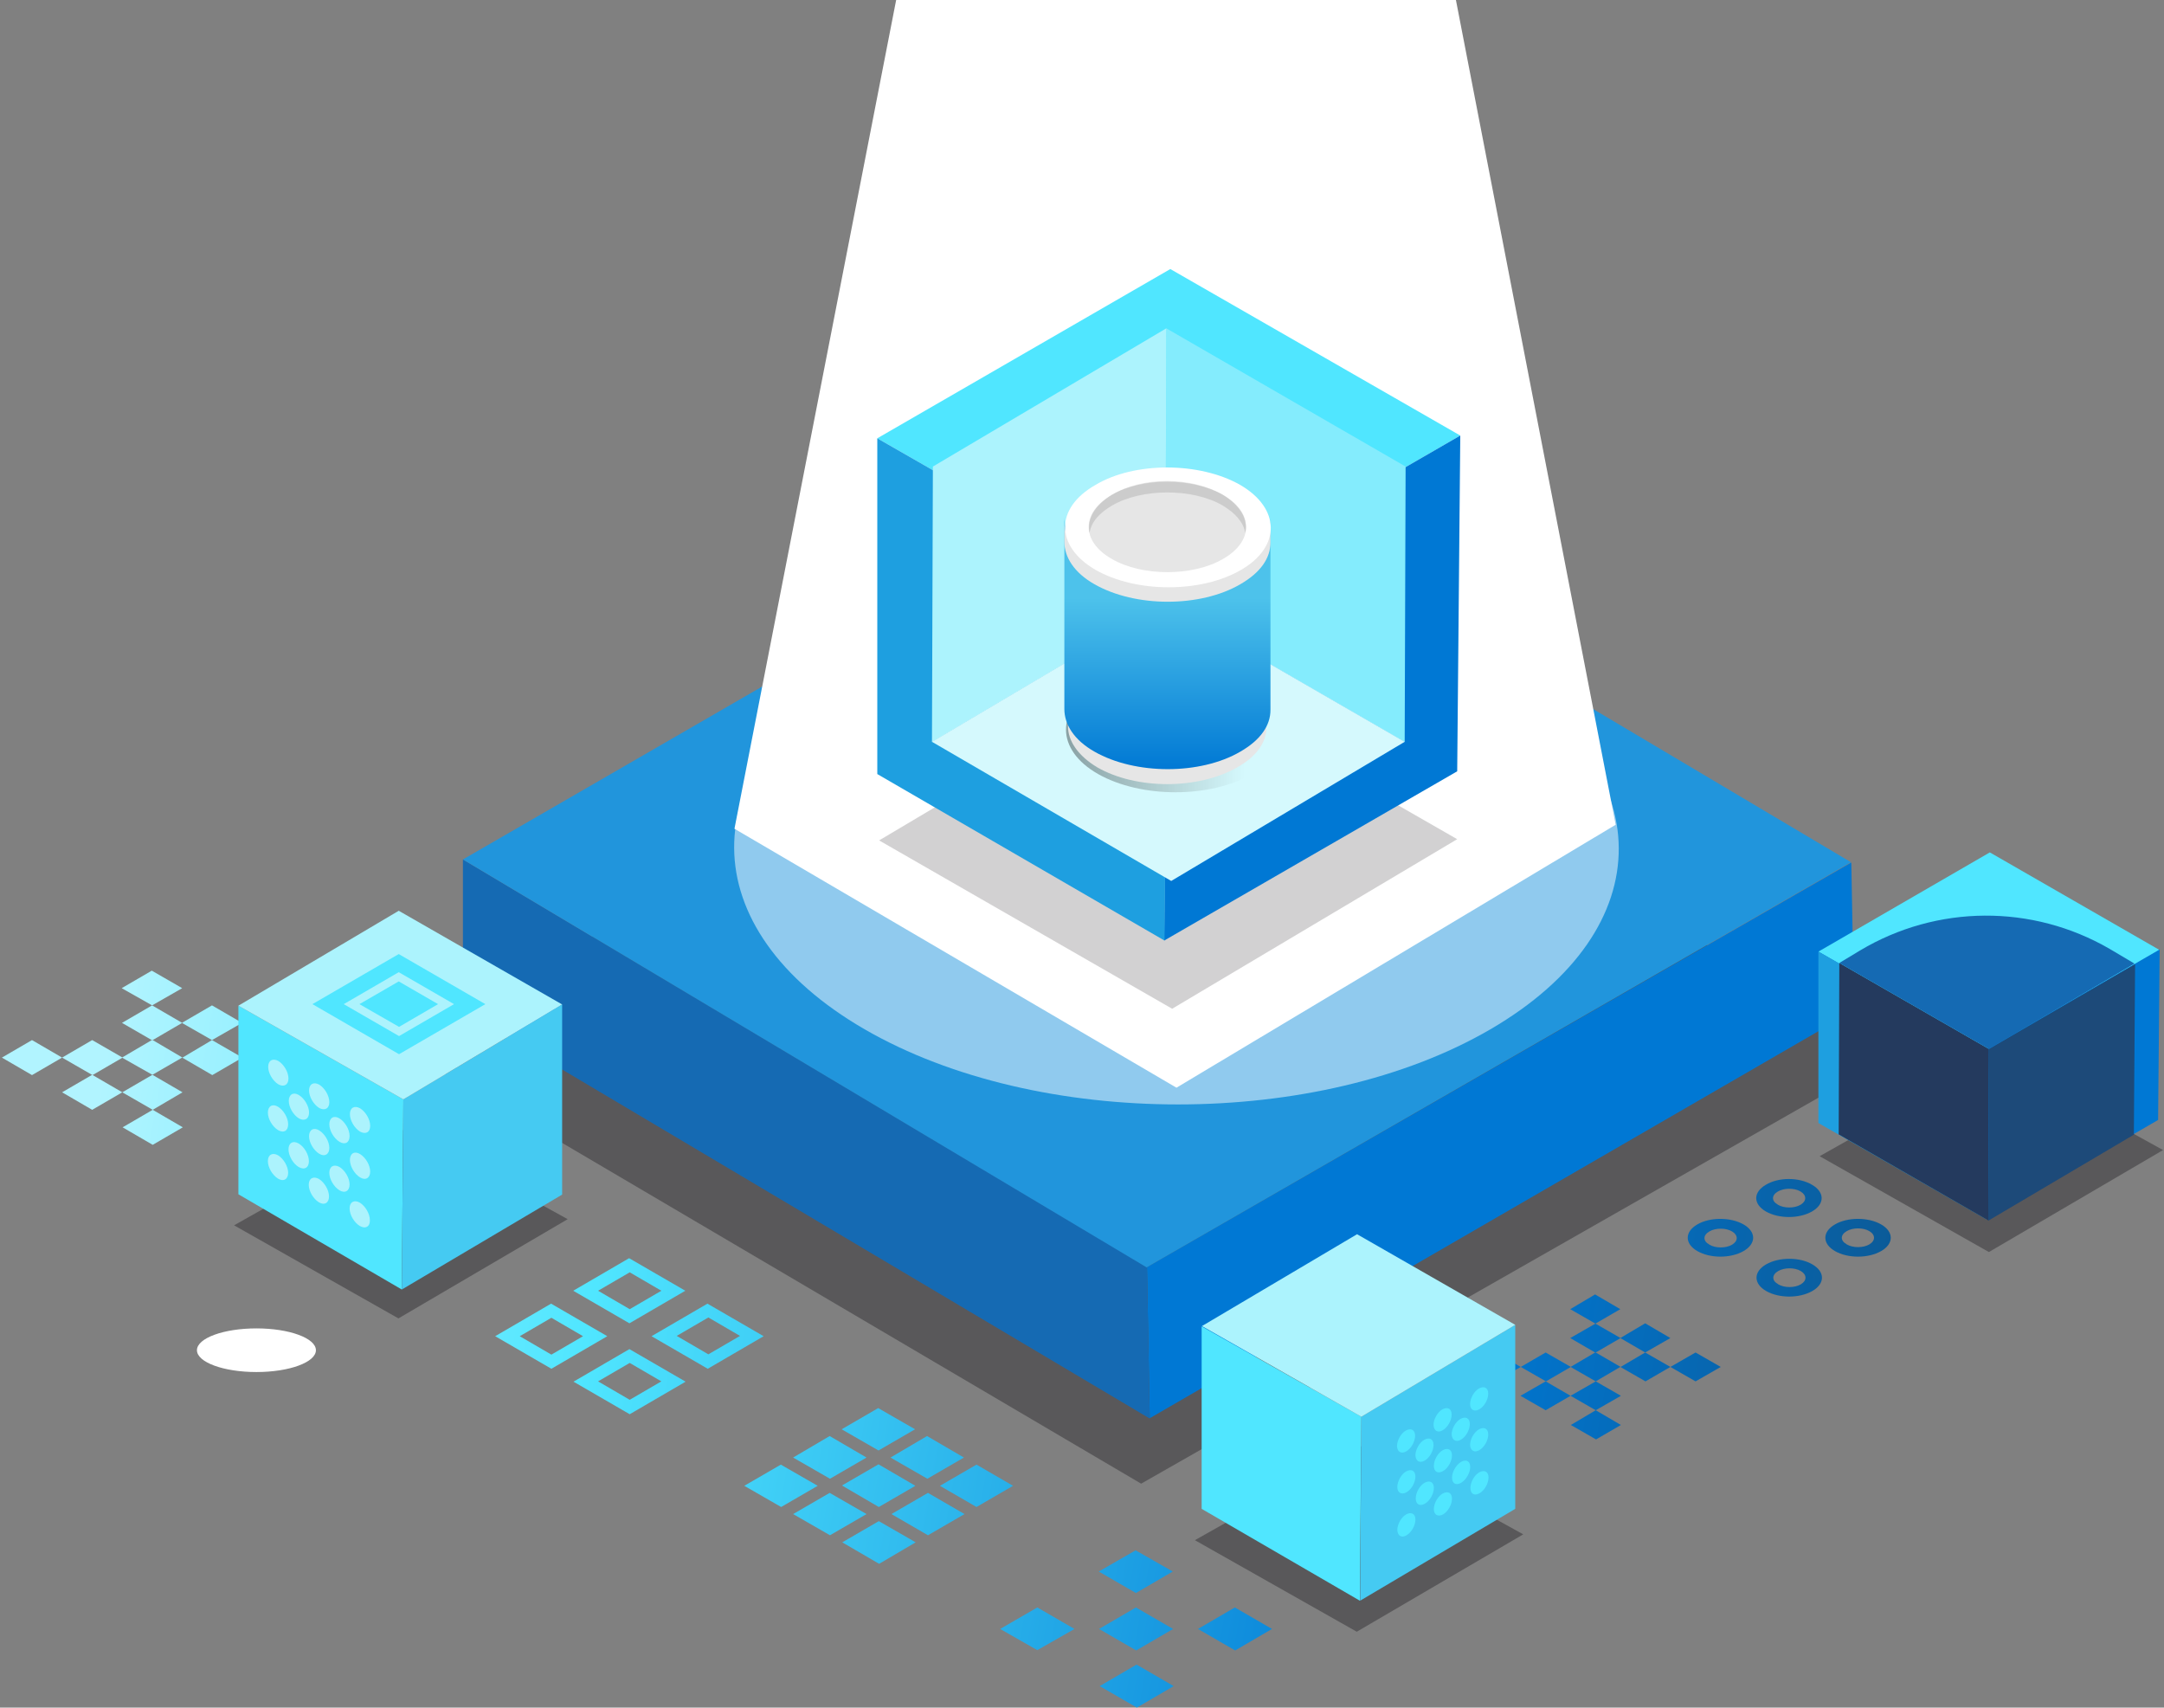 <svg width="801" height="632" viewBox="0 0 801 632" fill="none" xmlns="http://www.w3.org/2000/svg">
<rect x="0" y="0" width="801" height="632" fill="#808080" stroke="none"/>
<path opacity="0.4" d="M210.121 451.23L149.751 417.918L86.65 453.503L147.477 487.953L210.121 451.23Z" fill="#1F1D21"/>
<path d="M645.345 453.16C650.115 455.889 650.115 460.323 645.345 463.052C640.56 465.78 633.057 465.78 628.287 463.052C623.516 460.323 623.516 455.889 628.287 453.16C632.939 450.432 640.56 450.432 645.345 453.16ZM632.717 460.664C634.992 462.029 638.861 462.029 641.136 460.664C643.41 459.299 643.41 457.14 641.136 455.776C638.861 454.411 634.992 454.411 632.717 455.776C630.325 457.14 630.325 459.299 632.599 460.55C632.599 460.55 632.599 460.55 632.717 460.664Z" fill="url(#paint0_linear)"/>
<path d="M670.806 467.94C675.591 470.667 675.591 475.102 670.806 477.83C666.035 480.559 658.533 480.559 653.748 477.83C648.977 475.102 648.977 470.667 653.748 467.94C658.533 465.21 666.153 465.21 670.806 467.94ZM658.193 475.33C660.467 476.693 664.322 476.693 666.597 475.33C668.871 473.965 668.871 471.804 666.597 470.44C664.322 469.077 660.467 469.077 658.193 470.44C655.801 471.804 655.801 473.965 658.075 475.216C658.075 475.216 658.075 475.33 658.193 475.33Z" fill="url(#paint1_linear)"/>
<path d="M670.702 438.494C675.472 441.224 675.472 445.657 670.702 448.386C665.917 451.114 658.414 451.114 653.644 448.386C648.874 445.657 648.874 441.224 653.644 438.494C658.311 435.653 665.917 435.653 670.702 438.494ZM658.075 445.885C660.349 447.249 664.218 447.249 666.493 445.885C668.767 444.52 668.767 442.361 666.493 440.996C664.218 439.632 660.349 439.632 658.075 440.996C655.697 442.361 655.697 444.52 657.957 445.771L658.075 445.885Z" fill="url(#paint2_linear)"/>
<path d="M696.282 453.16C701.052 455.889 701.052 460.323 696.282 463.052C691.497 465.78 683.994 465.78 679.224 463.052C674.453 460.323 674.453 455.889 679.224 453.16C683.891 450.432 691.497 450.432 696.282 453.16ZM683.551 460.55C685.811 461.915 689.68 461.915 691.954 460.55C694.229 459.186 694.229 457.027 691.954 455.662C689.68 454.297 685.811 454.297 683.551 455.662C681.158 457.027 681.159 459.187 683.433 460.437C683.433 460.55 683.433 460.55 683.551 460.55Z" fill="url(#paint3_linear)"/>
<path d="M112.01 391.427L100.868 397.907L89.727 391.427L100.868 384.946L112.01 391.427Z" fill="url(#paint4_linear)"/>
<path d="M67.44 365.731L56.299 372.098L45.044 365.731L56.185 359.251L67.44 365.731Z" fill="url(#paint5_linear)"/>
<path d="M89.61 378.579L78.468 384.946L67.327 378.579L78.468 372.099L89.61 378.579Z" fill="url(#paint6_linear)"/>
<path d="M67.436 378.579L56.522 384.946H56.295H56.181L45.153 378.579L56.295 372.099L67.436 378.579Z" fill="url(#paint7_linear)"/>
<path d="M67.55 391.427H67.436L56.408 397.794L45.153 391.427L56.181 384.946H56.295H56.522L67.55 391.427Z" fill="url(#paint8_linear)"/>
<path d="M45.383 391.427L34.24 397.907L22.985 391.427L34.126 384.946L45.383 391.427Z" fill="url(#paint9_linear)"/>
<path d="M67.554 404.274L56.526 410.755L45.27 404.274L56.413 397.794L67.554 404.274Z" fill="url(#paint10_linear)"/>
<path d="M89.722 391.427L78.581 397.907L67.439 391.427H67.553L78.467 384.946L89.722 391.427Z" fill="url(#paint11_linear)"/>
<path d="M67.668 417.234L56.525 423.715L45.383 417.234L56.525 410.754L67.668 417.234Z" fill="url(#paint12_linear)"/>
<path d="M45.269 404.274L34.126 410.755L22.985 404.274L34.126 397.794L45.269 404.274Z" fill="url(#paint13_linear)"/>
<path d="M22.987 391.427L11.844 397.907L0.702 391.427L11.844 384.946L22.987 391.427Z" fill="url(#paint14_linear)"/>
<path opacity="0.4" d="M148.047 387.675L422.387 229.188L701.732 389.949L422.387 549.119L148.047 387.675Z" fill="#1F1D21"/>
<path d="M424.549 468.965L425.573 524.902L686.268 374.032L685.249 319.231L424.549 468.965Z" fill="#0078D4"/>
<path d="M424.548 468.964L171.353 318.095V374.031L425.57 525.015L424.548 468.964Z" fill="#156AB3"/>
<path d="M685.131 319.115L430.914 168.132L171.353 318.093L424.434 469.077L685.131 319.115Z" fill="#2195DC"/>
<path d="M550.869 246.808C614.98 283.872 615.319 343.902 551.652 380.966C487.984 418.029 384.189 418.029 320.067 380.966C255.944 343.902 255.603 283.872 319.271 246.808C382.938 209.745 486.625 209.745 550.869 246.808Z" fill="white" fill-opacity="0.5"/>
<path d="M510.624 -146H360.2L271.861 306.725L435.466 402.568L598.04 305.247L510.624 -146Z" fill="white"/>
<path opacity="0.4" d="M800.652 425.648L738.461 391.312L673.538 427.923L736.187 463.394L800.652 425.648Z" fill="#1F1D21"/>
<path d="M673.08 352.202L736.526 315.479L799.397 351.634L735.965 388.356L673.08 352.202Z" fill="#50E6FF"/>
<path d="M735.95 388.13L735.389 451.23L798.821 414.507L799.397 351.407L735.95 388.13Z" fill="#0078D4"/>
<path d="M673.08 352.203V415.644L735.389 451.342L735.965 388.243L673.08 352.203Z" fill="#1E9FE0"/>
<path d="M736.187 388.244L735.95 451.685L680.583 419.851L680.819 356.41L736.187 388.244Z" fill="#243A5E"/>
<path d="M736.172 388.243L790.299 356.864L789.841 419.964L735.95 451.798L736.172 388.243Z" fill="#1D4A79"/>
<path d="M680.819 356.41L688.543 351.749C716.973 334.808 752.211 334.58 780.862 351.18L790.078 356.637L736.187 388.244L680.819 356.41Z" fill="#156AB3"/>
<path d="M149.299 406.89L148.73 477.266L88.247 442.022V372.213L149.299 406.89Z" fill="#50E6FF"/>
<path d="M149.299 406.887L208.077 371.757V442.133L148.73 477.263L149.299 406.887Z" fill="#45CAF2"/>
<path d="M88.247 372.213L147.593 337.081L208.078 371.758L149.299 406.888L88.247 372.213Z" fill="#ACF3FD"/>
<path d="M133.044 371.644L147.596 363.231L162.149 371.644L147.71 380.057L133.044 371.644Z" fill="#50E6FF"/>
<path d="M147.704 390.175L115.643 371.642L147.59 353.11L179.652 371.642L147.704 390.175ZM147.59 359.818L127.239 371.642L147.704 383.467L168.055 371.642L147.59 359.818Z" fill="#50E6FF"/>
<path d="M636.926 505.916L627.607 511.259L618.288 505.916L627.607 500.572L636.926 505.916Z" fill="url(#paint15_linear)"/>
<path d="M599.754 484.541L590.538 489.884L581.219 484.541L590.42 479.082L599.754 484.541Z" fill="url(#paint16_linear)"/>
<path d="M618.288 495.228L608.954 500.572L599.753 495.228L608.954 489.771L618.288 495.228Z" fill="url(#paint17_linear)"/>
<path d="M599.857 495.229L590.656 500.572L590.538 500.458L590.42 500.572L581.219 495.229L590.538 489.884L599.857 495.229Z" fill="url(#paint18_linear)"/>
<path d="M599.872 505.915H599.753L590.656 511.258L581.337 505.915L590.434 500.572L590.538 500.458L590.656 500.572L599.872 505.915Z" fill="url(#paint19_linear)"/>
<path d="M581.44 505.916L572.24 511.259L562.906 505.916L572.121 500.572L581.44 505.916Z" fill="url(#paint20_linear)"/>
<path d="M599.975 516.601L590.656 521.944L581.337 516.601L590.656 511.256L599.975 516.601Z" fill="url(#paint21_linear)"/>
<path d="M618.288 505.916L609.072 511.259L599.753 505.916H599.872L608.954 500.572L618.288 505.916Z" fill="url(#paint22_linear)"/>
<path d="M599.975 527.404L590.774 532.747L581.44 527.404L590.656 521.945L599.975 527.404Z" fill="url(#paint23_linear)"/>
<path d="M581.337 516.601L572.121 521.944L562.802 516.601L572.121 511.256L581.337 516.601Z" fill="url(#paint24_linear)"/>
<path d="M562.905 505.916L553.586 511.259L544.267 505.916L553.586 500.572L562.905 505.916Z" fill="url(#paint25_linear)"/>
<path d="M232.974 499.32L253.778 511.372L233.087 523.423L212.281 511.372L232.974 499.32ZM233.087 518.08L244.797 511.258L233.087 504.436L221.376 511.258L233.087 518.08Z" fill="url(#paint26_linear)"/>
<path d="M232.863 465.668L253.67 477.719L232.977 489.771L212.172 477.719L232.863 465.668ZM233.091 484.541L244.802 477.719L233.091 470.898L221.381 477.719L233.091 484.541Z" fill="url(#paint27_linear)"/>
<path d="M261.857 482.493L282.663 494.544L261.971 506.596L241.165 494.544L261.857 482.493ZM262.198 501.252L273.908 494.431L262.198 487.609L250.488 494.431L262.198 501.252Z" fill="url(#paint28_linear)"/>
<path d="M203.981 482.493L224.788 494.544L204.095 506.596L183.291 494.544L203.981 482.493ZM204.095 501.366L215.805 494.544L204.095 487.723L192.385 494.544L204.095 501.366Z" fill="url(#paint29_linear)"/>
<path opacity="0.4" d="M563.821 567.879L504.362 535.021L442.289 570.038L502.206 603.919L563.821 567.879Z" fill="#1F1D21"/>
<path d="M503.904 524.333L503.343 592.436L444.785 558.442V490.907L503.904 524.333Z" fill="#50E6FF"/>
<path d="M503.905 524.334L560.868 490.341V558.442L503.447 592.437L503.905 524.334Z" fill="#45CAF2"/>
<path d="M444.903 490.794L502.309 456.8L560.867 490.34L503.904 524.334L444.903 490.794Z" fill="#ACF3FD"/>
<path d="M356.79 539.454L343.26 547.298L329.617 539.454L343.147 531.495L356.79 539.454Z" fill="url(#paint30_linear)"/>
<path d="M374.977 549.913L361.447 557.758L347.917 549.913L361.447 542.067L374.977 549.913Z" fill="url(#paint31_linear)"/>
<path d="M357.013 560.373L343.485 568.219L329.956 560.373L343.485 552.528L357.013 560.373Z" fill="url(#paint32_linear)"/>
<path d="M338.935 570.833L325.406 578.791L311.762 570.833L325.292 562.988L338.935 570.833Z" fill="url(#paint33_linear)"/>
<path d="M338.824 549.914L325.295 557.759L311.653 549.8L325.181 541.955L338.824 549.914Z" fill="url(#paint34_linear)"/>
<path d="M338.708 528.994L325.178 536.839L311.535 528.994L325.064 521.148L338.708 528.994Z" fill="url(#paint35_linear)"/>
<path d="M320.744 539.454L307.215 547.298L293.571 539.454L307.101 531.495L320.744 539.454Z" fill="url(#paint36_linear)"/>
<path d="M302.669 549.914L289.139 557.759L275.496 549.914L289.026 542.07L302.669 549.914Z" fill="url(#paint37_linear)"/>
<path d="M320.744 560.373L307.215 568.219L293.571 560.373L307.101 552.528L320.744 560.373Z" fill="url(#paint38_linear)"/>
<path d="M470.823 602.893L457.191 610.852L443.427 602.893L457.073 594.935L470.823 602.893Z" fill="url(#paint39_linear)"/>
<path d="M434.444 624.041L420.801 632L407.044 624.041L420.687 616.082L434.444 624.041Z" fill="url(#paint40_linear)"/>
<path d="M434.097 581.635L420.454 589.593L406.697 581.635L420.34 573.79L434.097 581.635Z" fill="url(#paint41_linear)"/>
<path d="M397.717 602.893L383.96 610.739L370.205 602.893L383.96 594.935L397.717 602.893Z" fill="url(#paint42_linear)"/>
<path d="M434.214 602.893L420.571 610.852L406.813 602.893L420.457 594.935L434.214 602.893Z" fill="url(#paint43_linear)"/>
<path opacity="0.2" d="M539.379 310.591L433.868 373.35L325.405 311.045L430.913 248.4L539.379 310.591Z" fill="#1F1D21"/>
<path d="M324.729 162.222L433.192 99.577L540.516 161.199L432.055 223.843L324.729 162.222Z" fill="#50E6FF"/>
<path d="M432.056 223.844L430.919 348.11L539.379 285.466L540.516 161.199L432.056 223.844Z" fill="#0078D4"/>
<path d="M324.729 162.221V286.488L431.031 348.108L432.168 223.843L324.729 162.221Z" fill="#1E9FE0"/>
<path d="M431.372 223.501L431.713 121.519L520.283 172.68L519.943 274.662L431.372 223.501Z" fill="#84ECFD"/>
<path d="M431.371 223.501L344.964 274.662L345.305 172.68L431.712 121.519L431.371 223.501Z" fill="#ACF3FD"/>
<path d="M519.943 274.549L433.53 326.052L344.964 274.549L431.371 223.388L519.943 274.549Z" fill="#D5F9FD"/>
<path opacity="0.35" d="M463.098 253.745C478.901 262.727 478.901 277.506 463.438 286.488C447.975 295.471 422.391 295.471 406.474 286.488C390.671 277.506 390.671 262.727 406.134 253.745C421.937 244.762 447.517 244.762 463.098 253.745Z" fill="url(#paint44_linear)"/>
<path d="M468.77 262.386V269.208C468.77 274.665 465.137 280.008 457.974 283.988C443.53 292.287 420.566 292.287 406.129 283.988C398.966 279.667 395.327 274.21 395.327 268.867V262.045C395.327 267.502 398.966 272.845 406.129 277.167C420.566 285.465 443.53 285.465 457.974 277.167C465.255 273.186 468.77 267.729 468.77 262.386Z" fill="#E6E6E6"/>
<path d="M470.261 191.78V262.724C470.261 268.522 466.614 273.867 459.111 278.187C444.342 286.828 420.232 286.828 405.111 278.187C397.493 273.867 393.969 268.067 393.969 262.383V191.438C393.969 197.237 397.607 202.923 405.111 207.242C419.891 215.884 443.988 215.884 459.111 207.242C466.614 202.923 470.261 197.123 470.261 191.78Z" fill="url(#paint45_linear)"/>
<path d="M470.261 193.602V200.765C470.261 206.563 466.614 211.906 459.111 216.226C444.342 224.867 420.232 224.867 405.111 216.226C397.493 211.906 393.969 206.108 393.969 200.424V193.261C393.969 199.059 397.607 204.743 405.111 209.065C419.891 217.704 443.988 217.704 459.111 209.065C466.614 204.743 470.261 199.286 470.261 193.602Z" fill="#E6E6E6"/>
<path d="M459.111 179.501C473.895 188.142 474.234 202.241 459.451 210.88C444.667 219.521 420.569 219.521 405.449 210.88C390.669 202.241 390.327 188.142 405.449 179.501C419.773 170.862 443.988 170.862 459.111 179.501Z" fill="white"/>
<path d="M452.627 183.141C464.117 189.621 464.117 200.422 452.627 206.902C441.49 213.383 422.731 213.383 411.588 206.902C400.105 200.422 400.105 189.621 411.588 183.141C422.731 176.319 441.035 176.319 452.627 183.141Z" fill="#E6E6E6"/>
<path d="M411.587 187.118C422.728 180.638 441.487 180.638 452.627 187.118C457.294 189.961 460.248 193.258 460.927 197.238C462.065 192.234 459.111 187.118 452.627 183.14C441.146 176.659 422.728 176.659 411.587 183.14C405.106 187.118 402.263 192.121 403.287 197.238C403.969 193.144 406.812 189.961 411.587 187.118Z" fill="#CCCCCC"/>
<path d="M102.91 436.222C100.864 434.971 99.158 432.13 99.158 429.742C99.158 427.353 100.864 426.445 102.91 427.581C104.956 428.832 106.662 431.675 106.662 434.061C106.662 436.449 104.956 437.473 102.91 436.222Z" fill="#ACF3FD"/>
<path d="M102.91 418.259C100.864 417.008 99.158 414.165 99.158 411.778C99.158 409.39 100.864 408.367 102.91 409.618C104.956 410.869 106.662 413.71 106.662 416.098C106.662 418.485 105.07 419.508 102.91 418.259Z" fill="#ACF3FD"/>
<path d="M103.024 401.318C100.977 400.067 99.272 397.226 99.272 394.837C99.272 392.451 100.977 391.541 103.024 392.678C105.07 393.928 106.775 396.771 106.775 399.159C106.775 401.545 105.07 402.455 103.024 401.318Z" fill="#ACF3FD"/>
<path d="M118.033 444.974C115.988 443.725 114.282 440.882 114.282 438.494C114.282 436.107 115.988 435.197 118.033 436.334C120.08 437.585 121.786 440.427 121.786 442.815C121.786 445.202 120.08 446.225 118.033 444.974Z" fill="#ACF3FD"/>
<path d="M118.149 427.012C116.103 425.761 114.397 422.918 114.397 420.531C114.397 418.143 116.103 417.12 118.149 418.371C120.196 419.622 121.901 422.463 121.901 424.851C121.901 427.239 120.196 428.263 118.149 427.012Z" fill="#ACF3FD"/>
<path d="M110.645 413.937C108.599 412.686 106.894 409.843 106.894 407.456C106.894 405.068 108.599 404.045 110.645 405.295C112.692 406.546 114.398 409.388 114.398 411.776C114.398 414.164 112.692 415.074 110.645 413.937Z" fill="#ACF3FD"/>
<path d="M125.65 422.579C123.603 421.329 121.898 418.486 121.898 416.098C121.898 413.712 123.603 412.688 125.65 413.939C127.697 415.188 129.402 418.031 129.402 420.42C129.402 422.92 127.697 423.83 125.65 422.579Z" fill="#ACF3FD"/>
<path d="M118.149 410.072C116.103 408.821 114.397 405.978 114.397 403.592C114.397 401.204 116.103 400.294 118.149 401.431C120.196 402.682 121.901 405.524 121.901 407.912C121.901 410.3 120.196 411.209 118.149 410.072Z" fill="#ACF3FD"/>
<path d="M113.254 432.201C114.72 431.349 114.706 428.59 113.223 426.038C111.741 423.488 109.35 422.11 107.884 422.96C106.418 423.813 106.433 426.573 107.916 429.123C109.398 431.675 111.788 433.053 113.254 432.201Z" fill="#ACF3FD"/>
<path d="M125.65 440.541C123.603 439.291 121.898 436.448 121.898 434.06C121.898 431.673 123.603 430.764 125.65 431.901C127.697 433.15 129.402 435.993 129.402 438.381C129.402 440.768 127.697 441.791 125.65 440.541Z" fill="#ACF3FD"/>
<path d="M133.156 453.729C131.109 452.48 129.403 449.637 129.403 447.249C129.403 444.862 131.109 443.952 133.156 445.089C135.201 446.34 136.907 449.182 136.907 451.57C137.021 453.956 135.315 454.98 133.156 453.729Z" fill="#ACF3FD"/>
<path d="M133.272 435.767C131.225 434.516 129.52 431.673 129.52 429.286C129.52 426.898 131.225 425.875 133.272 427.126C135.318 428.376 137.024 431.218 137.024 433.606C137.024 435.993 135.318 437.016 133.272 435.767Z" fill="#ACF3FD"/>
<path d="M133.272 418.826C131.225 417.575 129.52 414.734 129.52 412.346C129.52 409.958 131.225 409.048 133.272 410.185C135.318 411.436 137.024 414.279 137.024 416.666C137.024 419.054 135.431 419.963 133.272 418.826Z" fill="#ACF3FD"/>
<path d="M547.679 552.644C549.495 551.62 550.972 549.005 550.972 546.845C550.972 544.685 549.495 543.889 547.561 544.912C545.744 545.936 544.267 548.55 544.267 550.71C544.267 552.871 545.744 553.781 547.679 552.644Z" fill="#50E6FF"/>
<path d="M547.561 536.726C549.392 535.702 550.869 533.087 550.869 530.927C550.869 528.767 549.392 527.971 547.457 528.994C545.641 530.018 544.149 532.633 544.149 534.792C544.267 536.953 545.744 537.749 547.561 536.726Z" fill="#50E6FF"/>
<path d="M547.561 521.604C549.392 520.582 550.869 517.967 550.869 515.806C550.869 513.647 549.392 512.851 547.457 513.874C545.641 514.896 544.149 517.512 544.149 519.672C544.149 521.832 545.744 522.628 547.561 521.604Z" fill="#50E6FF"/>
<path d="M534.151 560.488C535.967 559.465 537.444 556.849 537.444 554.689C537.444 552.53 535.967 551.733 534.033 552.757C532.216 553.78 530.739 556.394 530.739 558.555C530.739 560.716 532.334 561.51 534.151 560.488Z" fill="#50E6FF"/>
<path d="M534.151 544.456C535.967 543.433 537.444 540.817 537.444 538.656C537.444 536.497 535.967 535.701 534.033 536.725C532.216 537.748 530.739 540.362 530.739 542.523C530.739 544.682 532.216 545.592 534.151 544.456Z" fill="#50E6FF"/>
<path d="M540.738 532.86C542.569 531.837 544.046 529.223 544.046 527.062C544.046 524.902 542.569 524.106 540.634 525.129C538.803 526.152 537.326 528.768 537.326 530.927C537.444 532.974 538.921 533.884 540.738 532.86Z" fill="#50E6FF"/>
<path d="M527.327 540.591C529.144 539.569 530.621 536.954 530.621 534.793C530.621 532.634 529.144 531.838 527.209 532.861C525.393 533.883 523.916 536.499 523.916 538.66C524.034 540.819 525.511 541.615 527.327 540.591Z" fill="#50E6FF"/>
<path d="M534.033 529.335C535.849 528.312 537.326 525.698 537.326 523.537C537.326 521.378 535.849 520.582 533.915 521.604C532.098 522.627 530.621 525.243 530.621 527.403C530.739 529.563 532.216 530.472 534.033 529.335Z" fill="#50E6FF"/>
<path d="M543.189 546.3C544.518 544.02 544.533 541.558 543.233 540.8C541.919 540.043 539.792 541.277 538.463 543.558C537.149 545.838 537.119 548.3 538.434 549.057C539.733 549.815 541.86 548.58 543.189 546.3Z" fill="#50E6FF"/>
<path d="M527.446 556.508C529.262 555.484 530.739 552.87 530.739 550.71C530.739 548.549 529.262 547.753 527.328 548.776C525.511 549.8 524.034 552.415 524.034 554.575C524.034 556.735 525.511 557.645 527.446 556.508Z" fill="#50E6FF"/>
<path d="M520.623 568.218C522.439 567.195 523.916 564.581 523.916 562.42C523.916 560.259 522.439 559.465 520.504 560.487C518.688 561.51 517.211 564.126 517.211 566.285C517.329 568.446 518.806 569.355 520.623 568.218Z" fill="#50E6FF"/>
<path d="M520.623 552.3C522.439 551.277 523.916 548.663 523.916 546.502C523.916 544.343 522.439 543.547 520.504 544.57C518.688 545.592 517.211 548.208 517.211 550.369C517.211 552.528 518.806 553.324 520.623 552.3Z" fill="#50E6FF"/>
<path d="M520.504 537.18C522.321 536.156 523.798 533.542 523.798 531.382C523.798 529.221 522.321 528.425 520.386 529.448C518.57 530.472 517.093 533.087 517.093 535.247C517.211 537.407 518.688 538.203 520.504 537.18Z" fill="#50E6FF"/>
<path d="M94.38 502.422C103.872 502.422 111.565 500.493 111.565 498.114C111.565 495.736 103.872 493.808 94.38 493.808C84.888 493.808 77.195 495.736 77.195 498.114C77.195 500.493 84.888 502.422 94.38 502.422Z" fill="#D5EBF9"/>
<path d="M94.918 507.807C107.078 507.807 116.936 504.192 116.936 499.73C116.936 495.27 107.078 491.653 94.918 491.653C82.757 491.653 72.899 495.27 72.899 499.73C72.899 504.192 82.757 507.807 94.918 507.807Z" fill="white"/>
<defs>
<linearGradient id="paint0_linear" x1="44.053" y1="353.832" x2="772.902" y2="482.069" gradientUnits="userSpaceOnUse">
<stop stop-color="#B1F4FF"/>
<stop offset="0.272" stop-color="#50E6FF"/>
<stop offset="0.688" stop-color="#0078D4"/>
<stop offset="1" stop-color="#114D7C"/>
</linearGradient>
<linearGradient id="paint1_linear" x1="42.307" y1="363.774" x2="771.144" y2="492.013" gradientUnits="userSpaceOnUse">
<stop stop-color="#B1F4FF"/>
<stop offset="0.272" stop-color="#50E6FF"/>
<stop offset="0.688" stop-color="#0078D4"/>
<stop offset="1" stop-color="#114D7C"/>
</linearGradient>
<linearGradient id="paint2_linear" x1="47.338" y1="335.195" x2="776.18" y2="463.432" gradientUnits="userSpaceOnUse">
<stop stop-color="#B1F4FF"/>
<stop offset="0.272" stop-color="#50E6FF"/>
<stop offset="0.688" stop-color="#0078D4"/>
<stop offset="1" stop-color="#114D7C"/>
</linearGradient>
<linearGradient id="paint3_linear" x1="45.588" y1="345.14" x2="774.438" y2="473.378" gradientUnits="userSpaceOnUse">
<stop stop-color="#B1F4FF"/>
<stop offset="0.272" stop-color="#50E6FF"/>
<stop offset="0.688" stop-color="#0078D4"/>
<stop offset="1" stop-color="#114D7C"/>
</linearGradient>
<linearGradient id="paint4_linear" x1="40.749" y1="380.876" x2="769.594" y2="509.114" gradientUnits="userSpaceOnUse">
<stop stop-color="#B1F4FF"/>
<stop offset="0.272" stop-color="#50E6FF"/>
<stop offset="0.688" stop-color="#0078D4"/>
<stop offset="1" stop-color="#114D7C"/>
</linearGradient>
<linearGradient id="paint5_linear" x1="43.807" y1="363.491" x2="772.652" y2="491.728" gradientUnits="userSpaceOnUse">
<stop stop-color="#B1F4FF"/>
<stop offset="0.272" stop-color="#50E6FF"/>
<stop offset="0.688" stop-color="#0078D4"/>
<stop offset="1" stop-color="#114D7C"/>
</linearGradient>
<linearGradient id="paint6_linear" x1="42.282" y1="372.158" x2="771.13" y2="500.395" gradientUnits="userSpaceOnUse">
<stop stop-color="#B1F4FF"/>
<stop offset="0.272" stop-color="#50E6FF"/>
<stop offset="0.688" stop-color="#0078D4"/>
<stop offset="1" stop-color="#114D7C"/>
</linearGradient>
<linearGradient id="paint7_linear" x1="41.603" y1="375.993" x2="770.448" y2="504.231" gradientUnits="userSpaceOnUse">
<stop stop-color="#B1F4FF"/>
<stop offset="0.272" stop-color="#50E6FF"/>
<stop offset="0.688" stop-color="#0078D4"/>
<stop offset="1" stop-color="#114D7C"/>
</linearGradient>
<linearGradient id="paint8_linear" x1="39.422" y1="388.395" x2="768.264" y2="516.633" gradientUnits="userSpaceOnUse">
<stop stop-color="#B1F4FF"/>
<stop offset="0.272" stop-color="#50E6FF"/>
<stop offset="0.688" stop-color="#0078D4"/>
<stop offset="1" stop-color="#114D7C"/>
</linearGradient>
<linearGradient id="paint9_linear" x1="38.745" y1="392.258" x2="767.585" y2="520.495" gradientUnits="userSpaceOnUse">
<stop stop-color="#B1F4FF"/>
<stop offset="0.272" stop-color="#50E6FF"/>
<stop offset="0.688" stop-color="#0078D4"/>
<stop offset="1" stop-color="#114D7C"/>
</linearGradient>
<linearGradient id="paint10_linear" x1="37.221" y1="400.925" x2="766.063" y2="529.163" gradientUnits="userSpaceOnUse">
<stop stop-color="#B1F4FF"/>
<stop offset="0.272" stop-color="#50E6FF"/>
<stop offset="0.688" stop-color="#0078D4"/>
<stop offset="1" stop-color="#114D7C"/>
</linearGradient>
<linearGradient id="paint11_linear" x1="40.075" y1="384.686" x2="768.915" y2="512.923" gradientUnits="userSpaceOnUse">
<stop stop-color="#B1F4FF"/>
<stop offset="0.272" stop-color="#50E6FF"/>
<stop offset="0.688" stop-color="#0078D4"/>
<stop offset="1" stop-color="#114D7C"/>
</linearGradient>
<linearGradient id="paint12_linear" x1="35.016" y1="413.452" x2="763.863" y2="541.69" gradientUnits="userSpaceOnUse">
<stop stop-color="#B1F4FF"/>
<stop offset="0.272" stop-color="#50E6FF"/>
<stop offset="0.688" stop-color="#0078D4"/>
<stop offset="1" stop-color="#114D7C"/>
</linearGradient>
<linearGradient id="paint13_linear" x1="36.548" y1="404.735" x2="765.384" y2="532.972" gradientUnits="userSpaceOnUse">
<stop stop-color="#B1F4FF"/>
<stop offset="0.272" stop-color="#50E6FF"/>
<stop offset="0.688" stop-color="#0078D4"/>
<stop offset="1" stop-color="#114D7C"/>
</linearGradient>
<linearGradient id="paint14_linear" x1="38.074" y1="396.067" x2="766.92" y2="524.305" gradientUnits="userSpaceOnUse">
<stop stop-color="#B1F4FF"/>
<stop offset="0.272" stop-color="#50E6FF"/>
<stop offset="0.688" stop-color="#0078D4"/>
<stop offset="1" stop-color="#114D7C"/>
</linearGradient>
<linearGradient id="paint15_linear" x1="39.484" y1="402.461" x2="768.323" y2="530.698" gradientUnits="userSpaceOnUse">
<stop stop-color="#B1F4FF"/>
<stop offset="0.272" stop-color="#50E6FF"/>
<stop offset="0.688" stop-color="#0078D4"/>
<stop offset="1" stop-color="#114D7C"/>
</linearGradient>
<linearGradient id="paint16_linear" x1="42.019" y1="388.003" x2="770.864" y2="516.243" gradientUnits="userSpaceOnUse">
<stop stop-color="#B1F4FF"/>
<stop offset="0.272" stop-color="#50E6FF"/>
<stop offset="0.688" stop-color="#0078D4"/>
<stop offset="1" stop-color="#114D7C"/>
</linearGradient>
<linearGradient id="paint17_linear" x1="40.757" y1="395.211" x2="769.594" y2="523.448" gradientUnits="userSpaceOnUse">
<stop stop-color="#B1F4FF"/>
<stop offset="0.272" stop-color="#50E6FF"/>
<stop offset="0.688" stop-color="#0078D4"/>
<stop offset="1" stop-color="#114D7C"/>
</linearGradient>
<linearGradient id="paint18_linear" x1="40.193" y1="398.399" x2="769.032" y2="526.636" gradientUnits="userSpaceOnUse">
<stop stop-color="#B1F4FF"/>
<stop offset="0.272" stop-color="#50E6FF"/>
<stop offset="0.688" stop-color="#0078D4"/>
<stop offset="1" stop-color="#114D7C"/>
</linearGradient>
<linearGradient id="paint19_linear" x1="38.385" y1="408.712" x2="767.23" y2="536.947" gradientUnits="userSpaceOnUse">
<stop stop-color="#B1F4FF"/>
<stop offset="0.272" stop-color="#50E6FF"/>
<stop offset="0.688" stop-color="#0078D4"/>
<stop offset="1" stop-color="#114D7C"/>
</linearGradient>
<linearGradient id="paint20_linear" x1="37.818" y1="411.923" x2="766.654" y2="540.16" gradientUnits="userSpaceOnUse">
<stop stop-color="#B1F4FF"/>
<stop offset="0.272" stop-color="#50E6FF"/>
<stop offset="0.688" stop-color="#0078D4"/>
<stop offset="1" stop-color="#114D7C"/>
</linearGradient>
<linearGradient id="paint21_linear" x1="36.551" y1="419.126" x2="765.384" y2="547.362" gradientUnits="userSpaceOnUse">
<stop stop-color="#B1F4FF"/>
<stop offset="0.272" stop-color="#50E6FF"/>
<stop offset="0.688" stop-color="#0078D4"/>
<stop offset="1" stop-color="#114D7C"/>
</linearGradient>
<linearGradient id="paint22_linear" x1="38.923" y1="405.627" x2="767.763" y2="533.867" gradientUnits="userSpaceOnUse">
<stop stop-color="#B1F4FF"/>
<stop offset="0.272" stop-color="#50E6FF"/>
<stop offset="0.688" stop-color="#0078D4"/>
<stop offset="1" stop-color="#114D7C"/>
</linearGradient>
<linearGradient id="paint23_linear" x1="34.715" y1="429.545" x2="763.554" y2="557.783" gradientUnits="userSpaceOnUse">
<stop stop-color="#B1F4FF"/>
<stop offset="0.272" stop-color="#50E6FF"/>
<stop offset="0.688" stop-color="#0078D4"/>
<stop offset="1" stop-color="#114D7C"/>
</linearGradient>
<linearGradient id="paint24_linear" x1="35.99" y1="422.294" x2="764.839" y2="550.531" gradientUnits="userSpaceOnUse">
<stop stop-color="#B1F4FF"/>
<stop offset="0.272" stop-color="#50E6FF"/>
<stop offset="0.688" stop-color="#0078D4"/>
<stop offset="1" stop-color="#114D7C"/>
</linearGradient>
<linearGradient id="paint25_linear" x1="37.251" y1="415.091" x2="766.095" y2="543.332" gradientUnits="userSpaceOnUse">
<stop stop-color="#B1F4FF"/>
<stop offset="0.272" stop-color="#50E6FF"/>
<stop offset="0.688" stop-color="#0078D4"/>
<stop offset="1" stop-color="#114D7C"/>
</linearGradient>
<linearGradient id="paint26_linear" x1="16.264" y1="473.127" x2="745.106" y2="601.364" gradientUnits="userSpaceOnUse">
<stop stop-color="#B1F4FF"/>
<stop offset="0.272" stop-color="#50E6FF"/>
<stop offset="0.688" stop-color="#0078D4"/>
<stop offset="1" stop-color="#114D7C"/>
</linearGradient>
<linearGradient id="paint27_linear" x1="21.991" y1="440.598" x2="750.838" y2="568.836" gradientUnits="userSpaceOnUse">
<stop stop-color="#B1F4FF"/>
<stop offset="0.272" stop-color="#50E6FF"/>
<stop offset="0.688" stop-color="#0078D4"/>
<stop offset="1" stop-color="#114D7C"/>
</linearGradient>
<linearGradient id="paint28_linear" x1="20.001" y1="451.916" x2="748.844" y2="580.155" gradientUnits="userSpaceOnUse">
<stop stop-color="#B1F4FF"/>
<stop offset="0.272" stop-color="#50E6FF"/>
<stop offset="0.688" stop-color="#0078D4"/>
<stop offset="1" stop-color="#114D7C"/>
</linearGradient>
<linearGradient id="paint29_linear" x1="18.256" y1="461.808" x2="747.1" y2="590.044" gradientUnits="userSpaceOnUse">
<stop stop-color="#B1F4FF"/>
<stop offset="0.272" stop-color="#50E6FF"/>
<stop offset="0.688" stop-color="#0078D4"/>
<stop offset="1" stop-color="#114D7C"/>
</linearGradient>
<linearGradient id="paint30_linear" x1="25.014" y1="483.424" x2="753.864" y2="611.662" gradientUnits="userSpaceOnUse">
<stop stop-color="#B1F4FF"/>
<stop offset="0.272" stop-color="#50E6FF"/>
<stop offset="0.688" stop-color="#0078D4"/>
<stop offset="1" stop-color="#114D7C"/>
</linearGradient>
<linearGradient id="paint31_linear" x1="23.763" y1="490.514" x2="752.61" y2="618.752" gradientUnits="userSpaceOnUse">
<stop stop-color="#B1F4FF"/>
<stop offset="0.272" stop-color="#50E6FF"/>
<stop offset="0.688" stop-color="#0078D4"/>
<stop offset="1" stop-color="#114D7C"/>
</linearGradient>
<linearGradient id="paint32_linear" x1="21.444" y1="503.707" x2="750.29" y2="631.944" gradientUnits="userSpaceOnUse">
<stop stop-color="#B1F4FF"/>
<stop offset="0.272" stop-color="#50E6FF"/>
<stop offset="0.688" stop-color="#0078D4"/>
<stop offset="1" stop-color="#114D7C"/>
</linearGradient>
<linearGradient id="paint33_linear" x1="19.102" y1="516.997" x2="747.944" y2="645.235" gradientUnits="userSpaceOnUse">
<stop stop-color="#B1F4FF"/>
<stop offset="0.272" stop-color="#50E6FF"/>
<stop offset="0.688" stop-color="#0078D4"/>
<stop offset="1" stop-color="#114D7C"/>
</linearGradient>
<linearGradient id="paint34_linear" x1="22.693" y1="496.618" x2="751.531" y2="624.855" gradientUnits="userSpaceOnUse">
<stop stop-color="#B1F4FF"/>
<stop offset="0.272" stop-color="#50E6FF"/>
<stop offset="0.688" stop-color="#0078D4"/>
<stop offset="1" stop-color="#114D7C"/>
</linearGradient>
<linearGradient id="paint35_linear" x1="26.248" y1="476.383" x2="755.092" y2="604.62" gradientUnits="userSpaceOnUse">
<stop stop-color="#B1F4FF"/>
<stop offset="0.272" stop-color="#50E6FF"/>
<stop offset="0.688" stop-color="#0078D4"/>
<stop offset="1" stop-color="#114D7C"/>
</linearGradient>
<linearGradient id="paint36_linear" x1="23.929" y1="489.574" x2="752.771" y2="617.812" gradientUnits="userSpaceOnUse">
<stop stop-color="#B1F4FF"/>
<stop offset="0.272" stop-color="#50E6FF"/>
<stop offset="0.688" stop-color="#0078D4"/>
<stop offset="1" stop-color="#114D7C"/>
</linearGradient>
<linearGradient id="paint37_linear" x1="21.591" y1="502.865" x2="750.438" y2="631.103" gradientUnits="userSpaceOnUse">
<stop stop-color="#B1F4FF"/>
<stop offset="0.272" stop-color="#50E6FF"/>
<stop offset="0.688" stop-color="#0078D4"/>
<stop offset="1" stop-color="#114D7C"/>
</linearGradient>
<linearGradient id="paint38_linear" x1="20.35" y1="509.907" x2="749.197" y2="638.144" gradientUnits="userSpaceOnUse">
<stop stop-color="#B1F4FF"/>
<stop offset="0.272" stop-color="#50E6FF"/>
<stop offset="0.688" stop-color="#0078D4"/>
<stop offset="1" stop-color="#114D7C"/>
</linearGradient>
<linearGradient id="paint39_linear" x1="21.249" y1="526.211" x2="750.1" y2="654.449" gradientUnits="userSpaceOnUse">
<stop stop-color="#B1F4FF"/>
<stop offset="0.272" stop-color="#50E6FF"/>
<stop offset="0.688" stop-color="#0078D4"/>
<stop offset="1" stop-color="#114D7C"/>
</linearGradient>
<linearGradient id="paint40_linear" x1="16.544" y1="552.955" x2="745.387" y2="681.191" gradientUnits="userSpaceOnUse">
<stop stop-color="#B1F4FF"/>
<stop offset="0.272" stop-color="#50E6FF"/>
<stop offset="0.688" stop-color="#0078D4"/>
<stop offset="1" stop-color="#114D7C"/>
</linearGradient>
<linearGradient id="paint41_linear" x1="23.76" y1="511.893" x2="752.61" y2="640.13" gradientUnits="userSpaceOnUse">
<stop stop-color="#B1F4FF"/>
<stop offset="0.272" stop-color="#50E6FF"/>
<stop offset="0.688" stop-color="#0078D4"/>
<stop offset="1" stop-color="#114D7C"/>
</linearGradient>
<linearGradient id="paint42_linear" x1="19.057" y1="538.633" x2="747.898" y2="666.872" gradientUnits="userSpaceOnUse">
<stop stop-color="#B1F4FF"/>
<stop offset="0.272" stop-color="#50E6FF"/>
<stop offset="0.688" stop-color="#0078D4"/>
<stop offset="1" stop-color="#114D7C"/>
</linearGradient>
<linearGradient id="paint43_linear" x1="20.144" y1="532.467" x2="748.991" y2="660.704" gradientUnits="userSpaceOnUse">
<stop stop-color="#B1F4FF"/>
<stop offset="0.272" stop-color="#50E6FF"/>
<stop offset="0.688" stop-color="#0078D4"/>
<stop offset="1" stop-color="#114D7C"/>
</linearGradient>
<linearGradient id="paint44_linear" x1="394.688" y1="270.104" x2="474.943" y2="270.104" gradientUnits="userSpaceOnUse">
<stop/>
<stop offset="0.822" stop-opacity="0"/>
</linearGradient>
<linearGradient id="paint45_linear" x1="432.07" y1="221.407" x2="432.07" y2="330.397" gradientUnits="userSpaceOnUse">
<stop stop-color="#4DC2EB"/>
<stop offset="0.585" stop-color="#0078D4"/>
</linearGradient>
</defs>
</svg>

